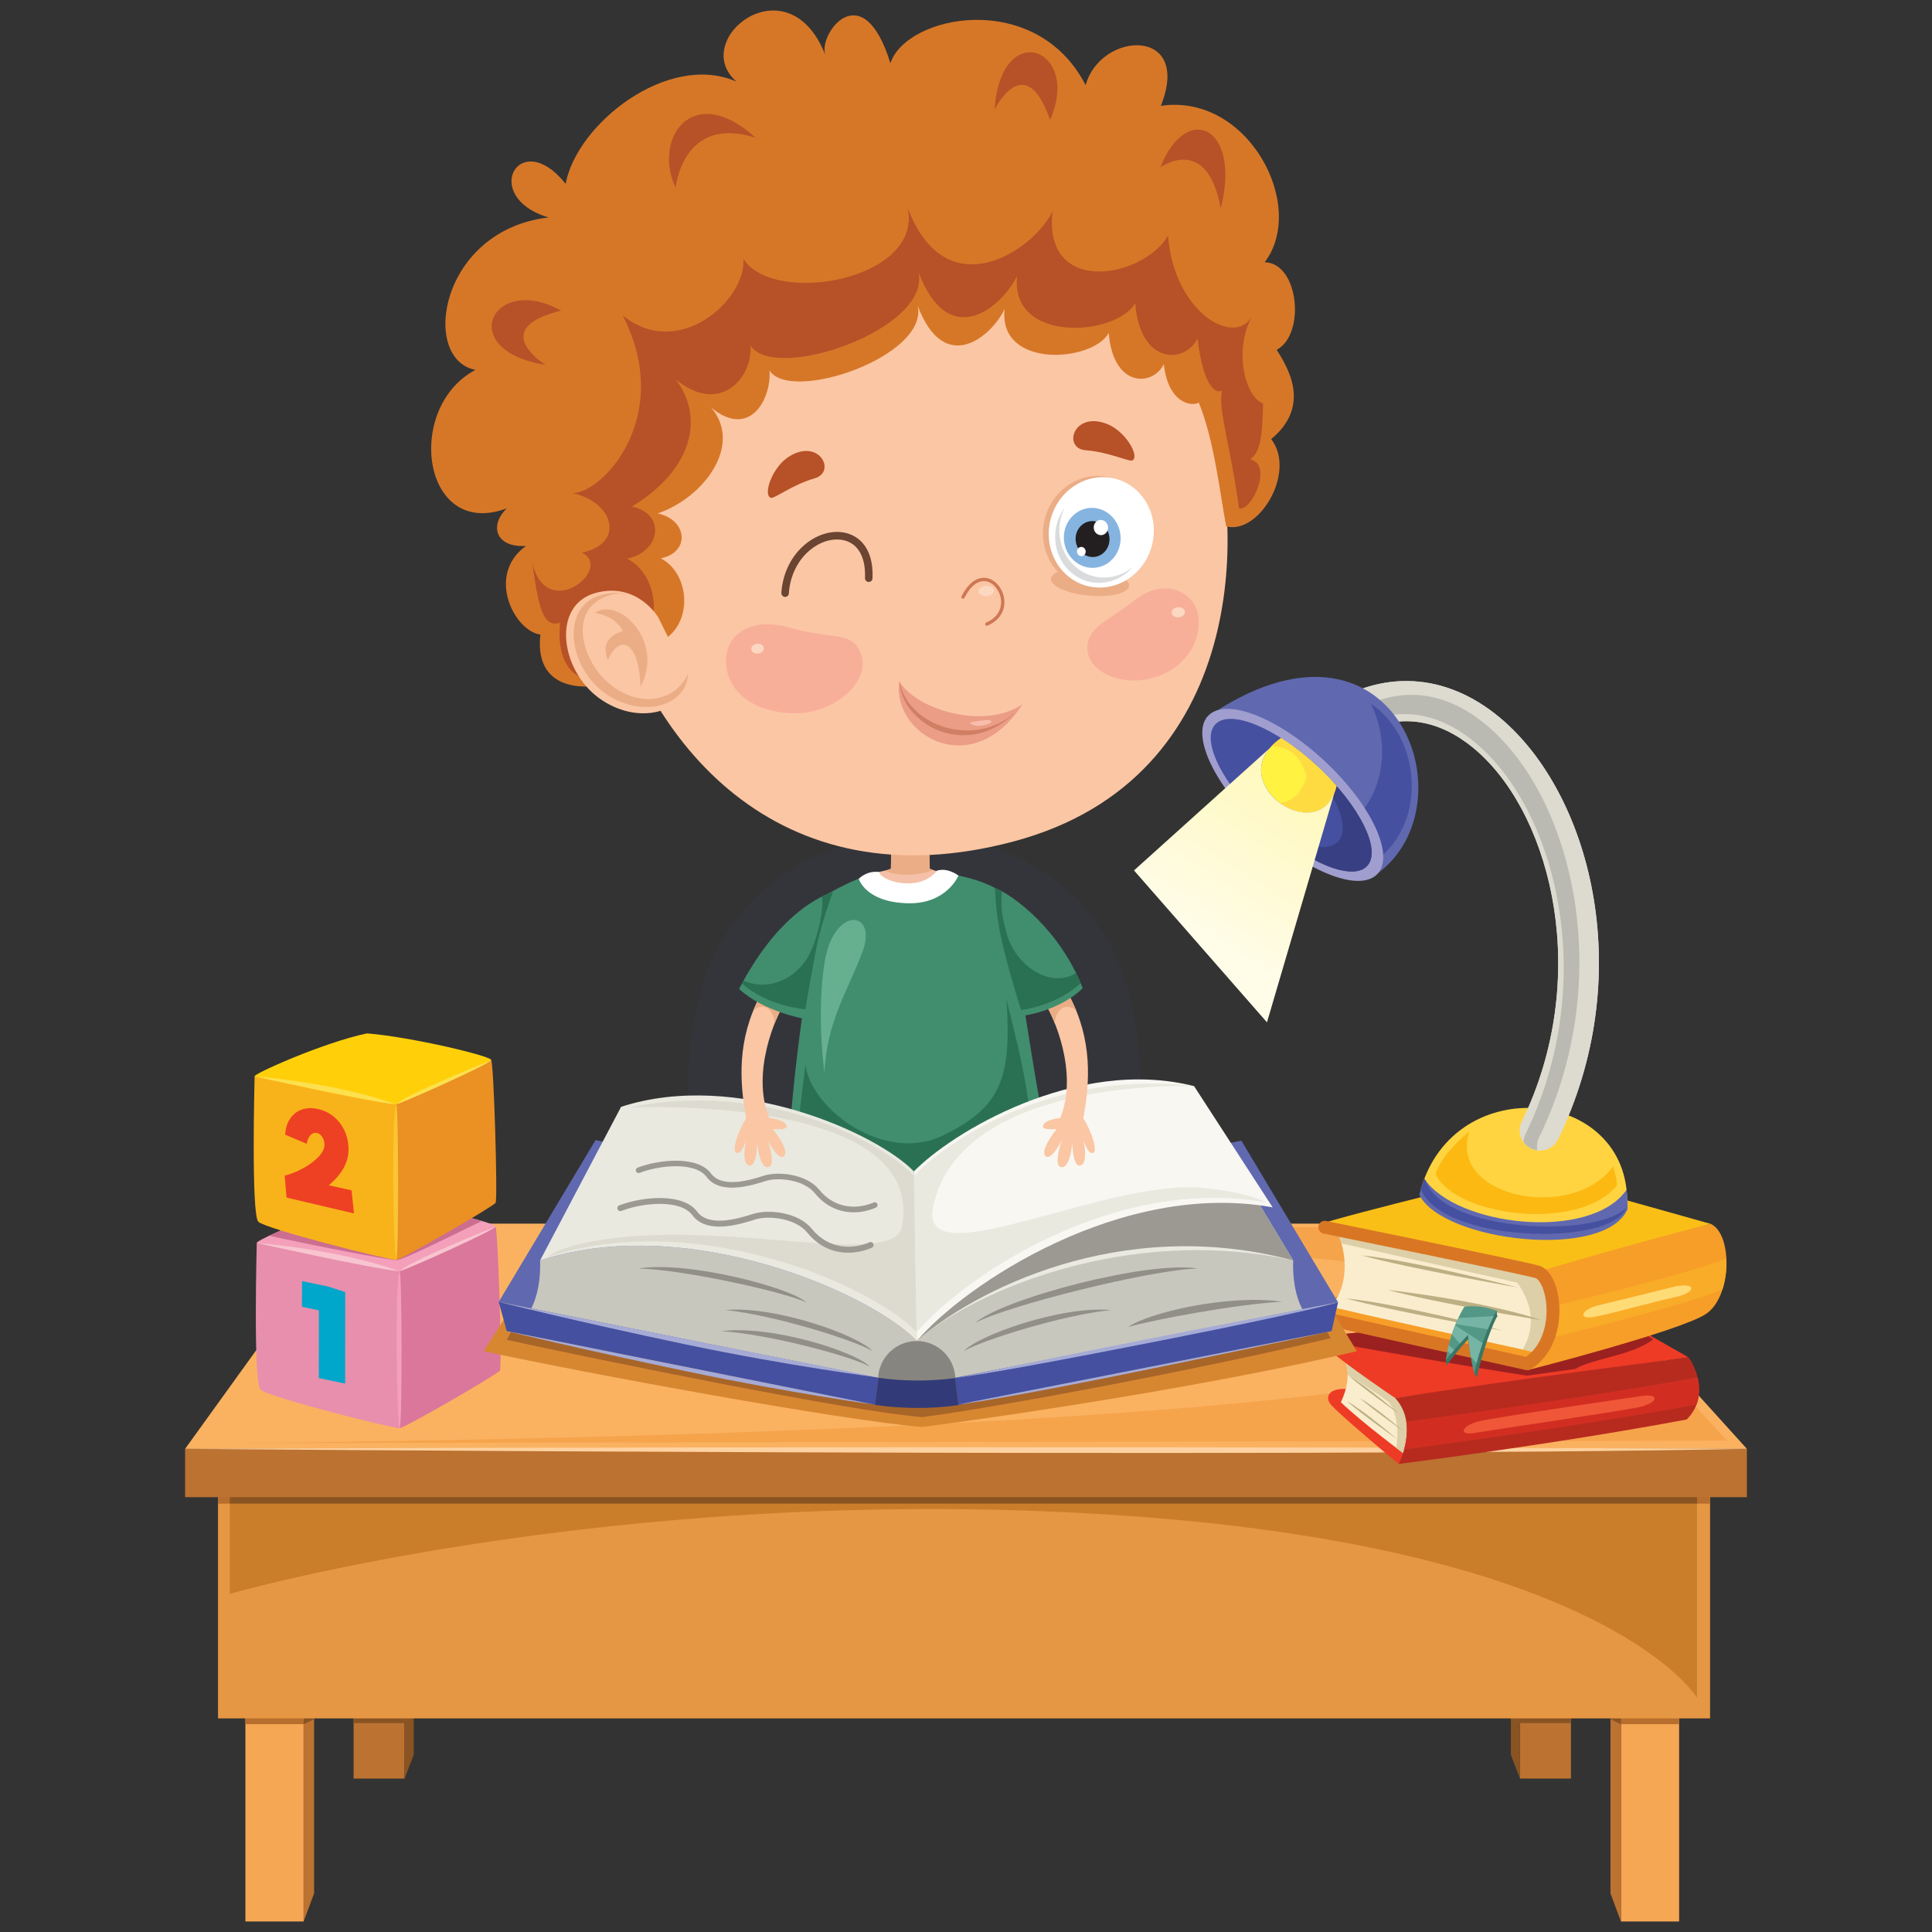 <svg enable-background="new 0 0 400 400" height="400" viewBox="0 0 400 400" width="400" xmlns="http://www.w3.org/2000/svg" xmlns:xlink="http://www.w3.org/1999/xlink"><rect x="0" y="0" width="400" height="400" fill="#333333" stroke="none"/><linearGradient id="a" gradientTransform="matrix(-1 0 0 1 400.066 0)" gradientUnits="userSpaceOnUse" x1="128.084" x2="150.416" y1="159.552" y2="194.228"><stop offset="0" stop-color="#fff8b9"/><stop offset="1" stop-color="#fffce8"/></linearGradient><path d="m147.419 269.232s-10.402-43.111-1.197-67.658c14.37-38.323 72.65-38.323 86.22 0 8.624 24.344.401 67.658.401 67.658z" fill="#34353b"/><path d="m50.813 345.418h12.049v52.404h-12.049z" fill="#f6a753"/><path d="m50.813 353.295h12.049v3.674h-12.049z" fill="#b86e2c"/><path d="m62.863 397.822 2.168-5.818v-46.586h-2.168z" fill="#bc7231"/><path d="m62.863 356.992 2.168-1.056v-9.59l-2.168 7.168z" fill="#895322"/><path d="m73.208 323.799h10.556v44.434h-10.556z" fill="#bc7231"/><path d="m73.208 354.949h10.556v1.799h-10.556z" fill="#895322"/><path d="m83.765 368.232 1.897-4.927v-39.506h-1.897z" fill="#895322"/><path d="m83.765 356.748 1.897-1.506v-31.443h-1.897z" fill="#8c5523"/><path d="m335.594 345.418h12.051v52.404h-12.051z" fill="#f6a753"/><path d="m335.594 353.295h12.051v3.674h-12.051z" fill="#b86e2c"/><path d="m335.594 397.822-2.163-5.818v-46.586h2.163z" fill="#bc7231"/><path d="m335.594 356.992-2.163-1.056v-9.59l2.163 7.168z" fill="#895322"/><path d="m314.693 323.799h10.56v44.434h-10.56z" fill="#bc7231"/><path d="m314.693 354.949h10.56v1.799h-10.56z" fill="#895322"/><path d="m314.693 368.232-1.895-4.927v-39.506h1.895z" fill="#895322"/><path d="m314.693 356.748-1.895-1.506v-31.443h1.895z" fill="#8c5523"/><path d="m45.138 303.328h308.914v52.449h-308.914z" fill="#e69743"/><path d="m45.138 303.328h308.914v7.979h-308.914z" fill="#b86e2c"/><path d="m351.353 351.494s-19.412-32.373-126.549-38.191c-100.363-5.457-177.234 16.693-177.234 16.693v-26.668h303.782v48.166z" fill="#cb7e2a"/><path d="m47.57 303.328h303.782v7.979h-303.782z" fill="#895322"/><path d="m38.325 299.969h323.35v10.006h-323.35z" fill="#bc7231"/><path d="m361.675 299.969h-323.35l33.619-46.63h247.553z" fill="#fab261"/><path d="m357.578 298.291-315.34.506s286.198-.992 281.068-25.359c-4.194-19.95-234.92-19.648-234.92-19.648l228.712.339z" fill="#f6a44c"/><path d="m38.325 299.969s160.703-.75 323.35 0c-96.618 1.922-323.35 0-323.35 0z" fill="#fdd2a0"/><path d="m53.159 257.35c-.576-.385 14.409-7.108 23.489-8.986 9.177.722 26.561 4.854 25.937 5.62-6.335 3.026-18.302 9.079-19.885 9.228-1.584.142-28.721-5.314-29.541-5.862z" fill="#f4a0ba"/><path d="m76.648 248.363c-6.596 1.363-16.3 5.278-20.901 7.475 7.325 1.654 25.181 5.176 26.459 5.059 1.405-.127 10.995-4.916 17.563-8.104-5.201-1.526-16.376-3.899-23.121-4.43z" fill="#cc6e90"/><path d="m53.159 257.35s-.769 28.82.767 30.355c1.54 1.539 27.479 8.07 28.823 7.977.189-11.723.094-31.129-.049-32.471-5.812-2.115-29.541-5.861-29.541-5.861z" fill="#e78fad"/><path d="m102.585 253.983c.527.385 1.392 29.015.915 29.786-.478.764-19.944 12.014-20.751 11.912-.811-.107-.29-31.801-.049-32.471.238-.677 19.885-9.227 19.885-9.227z" fill="#db779b"/><path d="m82.7 263.211c.534-1.682.624 31.887.049 32.471-.576.576-1.058-29.303-.049-32.471z" fill="#f4a0ba"/><path d="m53.159 257.35s16.905 1.248 29.541 5.861c-6.39-.678-29.541-5.861-29.541-5.861z" fill="#f8c4cf"/><path d="m102.585 253.983c-.717.966-18.302 8.839-19.885 9.228 2.449-2.311 19.885-9.228 19.885-9.228z" fill="#f8c4cf"/><path d="m67.942 266.371 3.531 1.129-.013 18.965-5.45-1.152.011-14.016-3.506-.742.008-5.326z" fill="#00a7ca"/><path d="m52.717 222.856c-.571-.381 14.284-7.047 23.279-8.902 9.092.717 26.325 4.808 25.704 5.566-6.283 3.006-18.135 8.998-19.707 9.141-1.571.148-28.458-5.262-29.276-5.805z" fill="#ffd00a"/><path d="m52.717 222.856s-.755 28.557.765 30.088c1.522 1.518 27.229 7.987 28.561 7.894.188-11.613.094-30.846-.05-32.177-5.76-2.094-29.276-5.805-29.276-5.805z" fill="#f9b31a"/><path d="m101.699 219.521c.527.384 1.383 28.758.907 29.512-.478.766-19.759 11.917-20.564 11.806-.8-.102-.285-31.507-.05-32.177.238-.667 19.707-9.141 19.707-9.141z" fill="#eb9022"/><path d="m81.992 228.661c.532-1.658.62 31.61.05 32.177-.575.572-1.049-29.034-.05-32.177z" fill="#fbc533"/><path d="m52.717 222.856s16.756 1.237 29.275 5.805c-6.331-.666-29.275-5.805-29.275-5.805z" fill="#fde04e"/><path d="m101.699 219.521c-.71.955-18.138 8.76-19.707 9.141 2.43-2.283 19.707-9.141 19.707-9.141z" fill="#fde04e"/><path d="m73.286 251.229-13.955-3.278-.397-4.555c1.144-.264 2.364-.736 3.658-1.425 1.292-.687 2.381-1.478 3.263-2.372.886-.895 1.332-1.776 1.335-2.638.004-.52-.143-1.025-.438-1.507-.29-.482-.65-.774-1.095-.882-.541-.127-1.014.041-1.421.505-.409.468-.652 1.043-.722 1.735l-4.47-1.885c.072-1.299.406-2.396 1.001-3.298.601-.907 1.415-1.536 2.434-1.899 1.025-.366 2.172-.396 3.446-.095 1.253.3 2.354.854 3.297 1.662.944.813 1.674 1.806 2.182 2.98.509 1.172.758 2.422.752 3.757-.007 2.637-1.374 5.091-4.092 7.368l4.723 1.04z" fill="#ee4023"/><path d="m289.583 303.096c-5.181-4.266-12.414-10.498-13.917-12.143-1.503-1.639-.657-3.66 3.323-3.375 3.431.244 16.158 12.889 16.158 12.889z" fill="#ee3b26"/><path d="m277.479 279.676c.968 1.547 2.85 4.793.14 10.646 4.514 4.328 13.748 11.186 13.748 11.186s2.758-8.467-.624-13.361c-4.989-3.834-13.264-8.471-13.264-8.471z" fill="#f9edcd"/><path d="m287.627 290.373c-2.531-1.936-5.896-4.088-8.609-5.736-.013-2.428-.951-4.016-1.539-4.961 0 0 8.275 4.637 13.264 8.471 3.382 4.895.624 13.361.624 13.361s-.893-.664-2.263-1.709c.388-2.867.41-6.697-1.477-9.426z" fill="#ddcfa7"/><path d="m274.903 279.25c3.947 3.459 13.953 10.201 13.953 10.201l60.747-8.426-18.139-10.311s-41.384 4.158-55.162 5.682c-2.692.303-1.96 2.364-1.399 2.854z" fill="#ee3b26"/><path d="m274.398 277.676c10.549 1.945 31.146 5.547 41.745 7.143l10.015-1.391c3.365-2.119 11.863-2.797 16.12-6.137l-5.796-3.725-4.844-2.754c-1.961.195-4.439.449-7.261.73.14.561.246 1.172.318 1.857.206 2.037.028 4.416-.657 6.516l-27.087-5.564c-.833.086-1.809.139-2.879.172-7.153.734-13.68 1.426-17.771 1.873-1.289.145-1.786.69-1.903 1.28z" fill="#9b2120"/><path d="m349.604 281.025c1.548 2.088 4.229 8.236-.388 12.865-27.96 5.238-59.633 9.205-59.633 9.205s4.28-8.164-.727-13.645c20.844-3.354 60.748-8.425 60.748-8.425z" fill="#b72b1f"/><path d="m291.159 294.34c12.733-1.699 39.722-5.434 60.318-9.152.416 1.713.499 3.693-.237 5.621-19.699 3.645-46.429 7.402-60.537 9.307.443-1.6.774-3.665.456-5.776z" fill="#d12e21"/><path d="m339.222 289.131c4.671-.895 4.23 1.334 0 2.229-4.229.887-30.821 4.777-34.052 5.336-3.225.555-2.668-1.557 1.115-2.445 3.782-.896 32.937-5.12 32.937-5.12z" fill="#f05739"/><path d="m289.395 298.063s-6.85-5.908-10.544-7.984c2.995 2.692 10.544 7.984 10.544 7.984z" fill="#bdaf84"/><path d="m289.782 292.805s-6.86-5.904-10.545-7.98c2.995 2.693 10.545 7.98 10.545 7.98z" fill="#bdaf84"/><path d="m290.571 296.303s-5.846-5.033-8.993-6.801c2.555 2.297 8.993 6.801 8.993 6.801z" fill="#bdaf84"/><path d="m354.177 253.388-38.578-10.825s-36.642 8.898-42.578 10.977c10.089 1.929 45.881 10.129 45.881 10.129z" fill="#f9bf17"/><path d="m354.177 253.388c4.597 2.08 4.449 15.142-1.041 18.698-5.489 3.561-36.906 11.607-36.906 11.607s8.718-8.639 2.038-20.359c15.878-4.678 27.008-7.716 35.909-9.946z" fill="#f79e28"/><path d="m320.708 270.633c9.582-2.283 28.972-7.049 36.718-10.057.105 2.084-.151 4.313-.784 6.309-5.96 2.775-25.93 7.758-36.751 10.352.658-1.852 1.062-4.077.817-6.604z" fill="#f9ac27"/><path d="m346.83 266.338c4.672-.891 4.229 1.332 0 2.221-4.229.896-13.687 3.564-16.913 4.123-3.228.553-2.674-1.559 1.113-2.453 3.781-.891 15.8-3.891 15.8-3.891z" fill="#ffdb76"/><path d="m279.843 266.893s-3.896 2.004-5.674 2.67c-1.781.666-4.896 2.67-2.115 3.672 3.636 1.305 44.176 9.123 44.176 9.123l3.449-3.336z" fill="#f79e28"/><path d="m276.507 254.209c1.22 2.225 4.004 10.125-.895 16.355 15.579 3.668 42.509 9.457 42.509 9.457s7.566-7.014.78-16.354c-9.905-2.226-42.394-9.458-42.394-9.458z" fill="#f9edcd"/><path d="m314.115 265.555c-7.226-1.621-26.492-5.912-36.365-8.111-.393-1.446-.888-2.586-1.243-3.234 0 0 32.489 7.232 42.395 9.459 6.786 9.34-.78 16.354-.78 16.354s-1.056-.225-2.865-.621c1.668-2.843 3.201-7.859-1.142-13.847z" fill="#ddcfa7"/><path d="m316.229 283.693c.248 0 .502-.07.717-.209 5.337-3.385 6.423-10.039 5.735-14.717-.537-3.65-2.051-6.164-4.052-6.725-3.715-1.037-42.437-8.919-44.085-9.258-.723-.147-1.427.326-1.573 1.044-.146.724.323 1.43 1.041 1.576.404.082 40.274 8.198 43.897 9.21.632.176 1.712 1.705 2.13 4.539.554 3.75-.206 8.986-4.081 11.773-15.371-3.4-43.003-9.602-43.28-9.662-.721-.162-1.435.285-1.594 1.012-.162.715.286 1.434 1.013 1.592.282.066 28.587 6.418 43.845 9.795.095.021.189.03.287.03z" fill="#d97624"/><path d="m314.416 266.596s-21.812-5.639-32.495-6.68c9.642 2.674 32.495 6.68 32.495 6.68z" fill="#bdaf84"/><path d="m319.165 273.348s-9.349-3.559-31.905-6.309c9.645 2.676 31.905 6.309 31.905 6.309z" fill="#bdaf84"/><path d="m311.15 275.498s-21.812-5.641-32.497-6.678c9.649 2.67 32.497 6.678 32.497 6.678z" fill="#bdaf84"/><path d="m299.332 281.65s.053.58.184 1.014c1.393-1.781 2.242-3.043 4.431-5.348 0 0 .64 4.217 1.31 6.963.112.467.287.598.481.941 1.241-5.668 3.478-11.637 4.303-12.723-.102-.191-.16-.67-.148-1.107-3.788-.005-10.561 10.26-10.561 10.26z" fill="#3a7666"/><path d="m303.186 270.547s-3 4.557-3.854 11.104c1.39-1.779 2.422-3.008 4.604-5.318 0 0 .491 5.514 1.319 7.947 1.15-5.883 3.813-11.797 4.636-12.889-3.679-1.42-6.705-.844-6.705-.844z" fill="#539886"/><path d="m306.95 278.078-5.683-3.701c-.229.57-.462 1.191-.686 1.859l1.646 1.941c.493-.543 1.048-1.145 1.708-1.846 0 0 .2 2.262.563 4.523l1.2 1.42c.365-1.456.798-2.879 1.252-4.196z" fill="#76b5a5"/><path d="m301.919 272.889c-.174.373-.36.785-.546 1.238l6.654 1.082c.451-1.102.879-2.033 1.229-2.723z" fill="#76b5a5"/><path d="m301.103 279.469c-.325-.266-.816-.668-1.183-.953-.094.381-.18.777-.264 1.18l.726.637c.236-.294.472-.575.721-.864z" fill="#76b5a5"/><path clip-rule="evenodd" d="m262.195 248.961c-24.439-6.179-64.548 5.348-72.072 13.201-7.524-7.854-46.775-20.389-70.68-12.596l-19.316 30.178c21.201 4.602 74.803 14.473 90.841 15.695 16.555-2.127 59.456-8.453 89.941-15.695z" fill="#d88731" fill-rule="evenodd"/><path clip-rule="evenodd" d="m262.792 250.691c-22.385-5.658-65.747 5.051-72.633 12.234-6.89-7.184-49.44-18.801-71.329-11.669l-13.921 26.144c19.418 4.213 71.334 14.877 86.024 15.994 15.157-1.943 56.62-9.701 84.53-16.334z" fill="#a86528" fill-rule="evenodd"/><path d="m205.984 183.843c-3.02-1.658-6.94-2.563-12.225-3.506-8.242-.526-12.387.249-12.387.249-3.926 1.3-6.546 2.578-9.869 4.39-2.062 4.574-3.252 11.28-4.301 17.959-1.118 7.097-2.378 16.003-3.424 27.771 15.41 19.472 44.848 10.735 51.982 0-3.501-18.039-5.314-38.046-9.776-46.863z" fill="#418e6e"/><path d="m195.19 235.102c-12.15 5.918-27.457-5.643-28.419-14.726-.799 6.467-2.428 18.288-1.455 19.23 2.771 3.118 24.608 8.212 48.592 1.051 0-14.331-4.436-28.652-5.542-33.973 1.113 16.602-1.034 22.503-13.176 28.418z" fill="#2a7153"/><path d="m171.471 196.082c2.852-8.341 10.023-6.881 7.087 1.011-2.933 7.896-7.487 14.48-7.851 25.126-1.46-11.391-.603-22.13.764-26.137z" fill="#66af8f"/><path d="m211.449 219.363c-.231-1.206-.496-2.443-.796-3.691-20.468 2.228-35.32 1.121-42.417.254-.153 1.129-.288 2.27-.414 3.423 19.161 2.516 36.447.925 43.627.014z" fill="none"/><g clip-rule="evenodd" fill-rule="evenodd"><path d="m257.013 236.166 20.022 33.457-79.671 15.777-1.769-37.074z" fill="#6069af"/><path d="m123.277 236.083 60.315 12.157-.579 2.981-60.314-12.161z" fill="#379e8f"/><path d="m269.736 271.258-72.01 14.059-7.92-7.674c9.578-9.998 47.476-26.609 77.927-16.688-.121 3.908.464 7.395 2.003 10.303z" fill="#c8c7be"/><path d="m267.733 260.955-12.511-20.808c-23.902-7.787-58.485-5.454-66.001 2.396l.585 35.1c11.495-10.2 43.719-24.195 77.927-16.688z" fill="#e9e9e0"/><path d="m267.733 260.955-12.511-20.808c-23.902-7.787-58.485-5.454-66.001 2.396l.585 35.1c11.495-10.2 42.057-26.268 77.927-16.688z" fill="#9b9991"/><path d="m123.277 236.083-20.026 33.462 78.572 15.771 1.769-37.076z" fill="#6069af"/><path d="m109.815 271.258 72.008 14.059 7.983-7.674c-9.583-9.998-47.531-26.609-77.983-16.688.116 3.908-.467 7.395-2.008 10.303z" fill="#c8c7be"/><path d="m189.807 277.643c4.42 0 7.999 3.584 7.999 8.006v.309c-2.554.348-5.143.52-7.734.52-2.771 0-5.541-.197-8.268-.596-.008-.078-.008-.156-.008-.232-.001-4.423 3.589-8.007 8.011-8.007z" fill="#87857f"/><path d="m103.251 269.545 78.641 15.715-.738 5.609-76.236-15.277z" fill="#4550a0"/><path d="m277.035 269.623-79.318 15.637.735 5.609 77.25-15.277z" fill="#4550a0"/></g><path d="m198.407 290.934c-2.764.377-5.585.568-8.402.568-2.972 0-5.948-.213-8.851-.633l.737-5.609c2.654.381 5.382.563 8.113.563 2.597 0 5.19-.17 7.722-.506l.725 5.553z" fill="#323b78"/><path clip-rule="evenodd" d="m111.824 260.955 16.764-31.796c23.907-7.785 53.107 5.534 60.634 13.384l.585 35.1c-9.584-9.998-47.532-26.61-77.983-16.688z" fill="#e9e9e0" fill-rule="evenodd"/><path clip-rule="evenodd" d="m113.512 260.197s1.621-1.996 11.091-3.508c26.029-4.154 60.484 6.02 62.133-2.714 5.204-27.617-56.361-24.676-56.361-24.676 26.936-5.655 51.32 6.3 58.847 14.148l.585 32.366c-9.584-9.997-45.845-25.536-76.295-15.616z" fill="#dddbd0" fill-rule="evenodd"/><path clip-rule="evenodd" d="m263.487 249.967-16.267-25.097c-24.439-6.182-50.482 9.823-57.999 17.673l.585 35.1c9.921-11.702 42.395-33.351 73.681-27.676z" fill="#f8f7f2" fill-rule="evenodd"/><path clip-rule="evenodd" d="m262.195 248.961s-3.707-2.133-13.215-3.022c-20.322-1.9-58.841 18.786-55.794 3.963 5.549-27.016 54.034-25.031 54.034-25.031-28.569-3.492-50.482 10.729-57.999 18.578l.585 32.366c9.921-11.698 41.108-32.53 72.389-26.854z" fill="#e9e9e0" fill-rule="evenodd"/><path clip-rule="evenodd" d="m166.998 269.688c-3.683-1.943-24.884-6.791-34.786-7.061 10.438-1.666 31.884 4.121 34.786 7.061z" fill="#918f87" fill-rule="evenodd"/><path clip-rule="evenodd" d="m180.061 282.932c-3.626-2.064-20.884-6.736-30.768-7.326 10.481-1.338 27.957 4.292 30.768 7.326z" fill="#918f87" fill-rule="evenodd"/><path clip-rule="evenodd" d="m180.634 279.729c-3.536-2.203-20.604-7.529-30.464-8.498 10.534-.934 27.778 5.359 30.464 8.498z" fill="#918f87" fill-rule="evenodd"/><path clip-rule="evenodd" d="m201.887 273.896c6.604-3.566 36.223-11 46.128-11.27-10.443-1.665-40.304 6.228-46.128 11.27z" fill="#918f87" fill-rule="evenodd"/><path clip-rule="evenodd" d="m233.563 274.734c5.786-1.592 21.976-4.645 31.868-5.238-11.217-1.582-27.628 2.281-31.868 5.238z" fill="#918f87" fill-rule="evenodd"/><path clip-rule="evenodd" d="m199.588 279.729c3.539-2.203 20.605-7.529 30.462-8.498-10.529-.934-27.773 5.359-30.462 8.498z" fill="#918f87" fill-rule="evenodd"/><path d="m175.637 259.359c-2.929 0-6.043-1.129-8.538-4.198-2.406-2.96-8.002-3.559-10.792-2.669-2.978.949-9.942 3.166-12.959-.9-2.446-3.31-10.107-2.641-14.696-.887-.314.122-.669-.031-.792-.354-.123-.315.036-.669.354-.79 4.767-1.82 13.18-2.667 16.125 1.297 2.488 3.372 8.869 1.333 11.592.464 3.198-1.016 9.352-.343 12.115 3.063 3.551 4.365 8.508 4.32 11.965 2.822.313-.133.679.01.809.32.136.313-.011.674-.315.805-1.448.627-3.127 1.027-4.868 1.027z" fill="#9b9991"/><path d="m176.749 250.994c-2.759 0-5.698-1.063-8.054-3.963-2.272-2.791-7.547-3.357-10.184-2.515-2.805.894-9.38 2.985-12.22-.85-2.311-3.124-9.538-2.495-13.867-.834-.3.111-.632-.035-.75-.339-.11-.293.036-.634.337-.746 4.499-1.715 12.436-2.518 15.207 1.224 2.355 3.183 8.378 1.257 10.942.442 3.017-.962 8.824-.325 11.433 2.89 3.349 4.117 8.023 4.076 11.285 2.664.292-.126.638.006.758.296.133.297-.004.639-.3.764-1.357.589-2.942.967-4.587.967z" fill="#9b9991"/><path clip-rule="evenodd" d="m277.035 269.623s-42.599 8.002-79.292 15.719c4.099-.699 9.043-1.152 44.127-8.092 29.577-5.85 35.165-7.627 35.165-7.627z" fill="#a6abd5" fill-rule="evenodd"/><path clip-rule="evenodd" d="m275.702 275.592-77.384 15.205s8.357-.871 41.853-7.775c29.533-6.086 35.531-7.43 35.531-7.43z" fill="#a6abd5" fill-rule="evenodd"/><path clip-rule="evenodd" d="m103.251 269.545 78.441 15.625s-18.171-2.301-39.57-6.789c-23.197-4.867-38.871-8.836-38.871-8.836z" fill="#a6abd5" fill-rule="evenodd"/><path clip-rule="evenodd" d="m104.918 275.592 76.242 15.236s-17.412-2.375-38.81-6.867c-23.202-4.859-37.432-8.369-37.432-8.369z" fill="#a6abd5" fill-rule="evenodd"/><path d="m216.322 207.701c1.809 2.637 7.005 14.369 3.209 23.752-1.925.229-3.741.872-3.587 1.853.115.716 2.828.448 2.828.448s-3.811 4.719-2.186 5.703c1.191.718 3.245-3.362 3.245-3.362s-1.837 5.21-.153 5.548c1.888.376 2.339-4.981 2.339-4.981s.057 5.021 1.66 4.64c1.739-.414.641-5.285.641-5.285s.883 3.072 2.001 2.684c.979-.34-.188-4.266-2.037-7.17 1.407-7.573 1.92-16.311-2.921-25.414-3.375-2.146-5.039 1.584-5.039 1.584z" fill="#fbc6a4"/><path d="m221.361 206.115c-3.375-2.145-5.039 1.586-5.039 1.586.511.742 1.292 2.235 2.068 4.178.164-2.979 2.489-4.509 4.445-2.593-.425-1.052-.912-2.104-1.474-3.171z" fill="#eaad85"/><path d="m162.455 207.701c-1.806 2.637-7.005 14.369-3.202 23.752 1.925.229 3.735.872 3.581 1.853-.112.716-2.83.448-2.83.448s3.817 4.719 2.194 5.703c-1.197.718-3.25-3.362-3.25-3.362s1.837 5.21.151 5.548c-1.881.376-2.336-4.981-2.336-4.981s-.055 5.021-1.664 4.64c-1.73-.414-.642-5.285-.642-5.285s-.876 3.072-1.996 2.684c-.979-.34.186-4.266 2.038-7.17-1.411-7.573-1.925-16.311 2.92-25.414 3.374-2.146 5.036 1.584 5.036 1.584z" fill="#fbc6a4"/><path d="m157.418 206.115c3.375-2.145 5.036 1.586 5.036 1.586-.511.742-1.294 2.235-2.066 4.178-.163-2.979-2.494-4.509-4.445-2.593.425-1.052.91-2.104 1.475-3.171z" fill="#eaad85"/><path d="m205.984 183.843c4.15 1.66 13.58 8.906 18.183 20.752-4.963 4.839-12.523 5.735-12.523 5.735s-1.824-5.495-3.62-12.678c-1.964-7.843-2.04-13.809-2.04-13.809z" fill="#418e6e"/><path d="m223.734 203.572c-.307-.725-.631-1.436-.968-2.121-4.684 3.162-12.26-.902-14.293-8.02-1.052-3.699-1.356-5.888-.998-8.859-.546-.303-1.051-.549-1.491-.729 0 0 .047 3.627.996 8.928.229 1.167.496 2.393.815 3.674 1.797 7.185 3.621 12.678 3.621 12.678s7.354-.887 12.318-5.551z" fill="#2a7153"/><path d="m184.752 170.359s-.266 5.298-.303 9.518c-1.591.636-3.67.767-4.509 1.123.953 5.56 13.542 4.966 16.759.163-1.512-.519-3.26-.876-4.2-1.286-.052-3.431-.17-6.288-.287-9.836-3.972.318-7.46.318-7.46.318z" fill="#f4c1a8"/><path d="m193.206 180.128c-.256-.084-.508-.166-.707-.252-.052-3.431-.17-6.288-.287-9.836-3.325.265-6.289.306-7.175.314-.061 1.735-.124 3.815-.139 5.675-.121.049-.247.091-.375.131-.037 1.232-.063 2.519-.074 3.716-.409.164-.84.293-1.283.401 2.709 1.193 6.834 1.078 10.04-.149z" fill="#eaad85"/><path d="m182.028 180.564c.268 1.811 8.334 4.341 11.96-.303 2.264-.715 4.449 1.019 4.449 1.019s-2.413 5.927-10.485 5.733c-8.79-.21-10.149-5.053-10.149-5.053s1.618-1.809 4.225-1.396z" fill="#fff"/><path d="m172.484 184.603c-3.997 1.507-11.994 5.807-19.467 20.145 5.075 4.719 13.506 6.186 13.506 6.186s1.082-7.367 2.489-14.638c1.057-5.433 3.472-11.693 3.472-11.693z" fill="#418e6e"/><path d="m170.16 185.633c.438 1.837-.469 7.042-2.049 10.813-2.584 6.141-8.934 8.962-14.188 6.568-.103.194-.209.37-.315.566 5.074 4.727 13.14 5.395 13.14 5.395s.857-5.408 2.265-12.679c1.057-5.433 3.472-11.692 3.472-11.692-.667.247-1.455.589-2.325 1.029z" fill="#2a7153"/><path d="m250.968 89.774c6.187 17.698 8.252 71.28-41.107 84.438-49.087 13.077-76.579-20.643-84.545-54.782-9.613-41.195 22.432-67.392 51.349-71.874 45.135-7.011 66.041 18.502 74.303 42.218z" fill="#fbc6a4"/><path d="m225.149 134.506c.198 4.446 6.767 7.696 13.443 5.869 6.669-1.821 10.096-7.305 9.549-12.605-.5-4.833-6.701-8.616-13.2-3.531-6.078 4.749-9.998 5.646-9.792 10.267z" fill="#f8af9a"/><path d="m242.592 126.876c.04.584.685.999 1.439.942.749-.057 1.327-.573 1.277-1.154-.04-.584-.688-1.001-1.442-.947-.754.055-1.327.582-1.274 1.159z" fill="#fcd8c1"/><path d="m202.584 122.465c.048.586.803.998 1.698.931.882-.067 1.574-.597 1.519-1.174-.041-.582-.801-.99-1.686-.924-.895.066-1.577.597-1.531 1.167z" fill="#fcd8c1"/><path d="m150.375 137.936c.681 6.057 6.773 9.886 14.715 9.746 7.651-.149 15.015-6.412 13.267-11.962-1.671-5.281-5.709-3.127-14.758-5.749-8.75-2.544-13.93 1.92-13.224 7.965z" fill="#f8af9a"/><path d="m155.544 134.446c.065.557.689.933 1.42.854.709-.087 1.233-.595 1.169-1.146-.061-.55-.682-.933-1.403-.851-.722.077-1.252.587-1.186 1.143z" fill="#fcd8c1"/><path d="m229.029 87.707c-6.919-2.52-8.969 5.145-4.289 5.506 5.031.379 9.11 2.523 9.767 2.085 1.463-.965-1.586-6.18-5.478-7.591z" fill="#b75127"/><path d="m163.381 94.514c6.257-3.879 9.822 3.193 5.314 4.508-4.838 1.4-8.386 4.333-9.137 4.037-1.622-.642.313-6.374 3.823-8.545z" fill="#b75127"/><path d="m204.324 129.549c-.131.003-.262-.077-.319-.207-.07-.178 0-.376.179-.456 3.079-1.296 3.169-3.725 3.059-4.712-.218-1.899-1.527-3.536-3.066-3.818-1.638-.292-3.229.921-4.5 3.414-.077.169-.286.229-.452.153-.169-.084-.246-.296-.147-.461 1.898-3.765 4.095-3.995 5.222-3.778 1.823.329 3.38 2.233 3.62 4.422.259 2.365-1.041 4.389-3.466 5.418-.046.013-.091.02-.13.025z" fill="#ce7754"/><path d="m216.411 107.079c-1.771 6.156 1.522 12.509 7.34 14.18 5.806 1.663 11.956-1.985 13.722-8.136 1.771-6.168-1.518-12.513-7.327-14.186-5.823-1.659-11.972 1.983-13.735 8.142z" fill="#eaad85"/><path d="m220.802 117.916c-3.563.637-4.269 2.337-1.573 3.79 2.701 1.443 7.769 2.102 11.321 1.462 3.562-.646 4.264-2.344 1.576-3.795-2.702-1.451-7.767-2.101-11.324-1.457z" fill="#eaad85"/><path d="m217.597 107.239c-1.737 6.092 1.5 12.362 7.247 14.012 5.753 1.647 11.841-1.949 13.571-8.046 1.756-6.094-1.498-12.365-7.241-14.018-5.754-1.639-11.835 1.961-13.577 8.052z" fill="#fff"/><path d="m218.86 108.276c.355-1.206.918-2.284 1.616-3.235-.301.578-.545 1.202-.74 1.845-1.533 5.361 1.32 10.876 6.379 12.338 3.008.855 6.09.055 8.445-1.829-2.359 2.661-5.968 3.933-9.457 2.943-4.941-1.422-7.733-6.822-6.243-12.062z" fill="#d9dbdc"/><path d="m220.295 111.974c.369 3.411 3.268 5.906 6.484 5.564 3.238-.339 5.551-3.379 5.201-6.784-.362-3.424-3.271-5.909-6.487-5.578-3.225.34-5.556 3.382-5.198 6.798z" fill="#86b4e0"/><path d="m222.714 111.965c.213 2.044 1.951 3.536 3.883 3.345 1.919-.218 3.308-2.024 3.095-4.08-.212-2.035-1.947-3.527-3.873-3.33-1.927.207-3.325 2.026-3.105 4.065z" fill="#231f20"/><path d="m226.453 109.381c.088.858.823 1.491 1.642 1.409.805-.095 1.4-.86 1.308-1.722-.091-.863-.822-1.489-1.639-1.419-.812.091-1.403.862-1.311 1.732z" fill="#fff"/><path d="m222.984 114.287c.06.528.499.901 1.004.858.485-.054.844-.527.791-1.045-.061-.528-.501-.913-.995-.861-.501.061-.851.526-.8 1.048z" fill="#fff"/><path d="m162.281 123.532c-.324-.116-.524-.431-.512-.785.528-7.899 6.629-12.893 11.979-12.606 3.538.191 7.194 2.814 6.9 9.595-.021.438-.38.773-.813.754-.441-.016-.764-.387-.747-.818.199-4.787-1.827-7.77-5.424-7.967-4.603-.245-9.865 4.17-10.343 11.15-.015.427-.398.757-.823.736-.08-.005-.166-.033-.217-.059z" fill="#6b4432"/><path d="m186.205 141.059c3.419 5.857 17.638 10.176 25.486 4.742-10.418 16.246-27.157 6.24-25.486-4.742z" fill="#eb9d85"/><path d="m203.517 149.157c1.349-.198 2.14.042 1.558.493-.588.454-2.593.918-3.818.36-1.225-.559.689-.627 2.26-.853z" fill="#f9bdab"/><path d="m211.596 145.909c-7.468 9.453-23.444 5.395-25.391-4.851-.003.011-.001.022-.003.033.617 9.529 15.511 16.94 25.394 4.818z" fill="#d07e64"/><path d="m129.164 142.445c3.793 3.7 10.514-4.542 4.419-8.615 10.164-1.469 10.169-14.69 3.209-18.229 6.22-1.267 5.526-8.038-.632-9.295 9.614-3.292 17.72-14.218 11.052-21.951 8.011 6.652 12.534-1.735 12.104-7.651 4.362 6.846 32.996-2.933 30.685-13.396 5.588 14.754 15.353 6.247 18.002.678-1.395 12.349 18.049 11.083 21.554 4.97.877 11.278 9.042 11.172 11.398 6.442.947 8.459 6.104 8.77 7.241 7.95 3.186 7.808 4.313 18.389 5.674 25.627 6.72 1.835 14.613-11.202 9.317-18.064 8.643-7.138 3.042-15.36 1.146-18.491 5.986-3.153 4.632-17.965-2.49-18.123 8.849-11.688-3.448-35.058-21.496-32.382 6.547-16.46-12.514-15.473-15.574-4.28-10.256-19.926-37.102-14.608-40.422-4.548-5.78-18.701-15.06-5.956-13.467-1.703-7.738-19.581-28.355-3.156-18.412 5.508-14.223-6.224-33.119 8.84-35.357 21.172-9.59-12.026-17.793 2.71-3.539 6.961-22.564 2.604-26.622 29.34-15.138 31.555-14.801 7.841-11.003 35.214 6.503 28.667-3.748 3.572-2.251 8.207 3.956 7.78-8.377 6.058-2.352 17.67 2.978 18.352-1.443 13.248 12.135 10.541 12.135 10.541s1.021-3.494 5.154.525z" fill="#d67728"/><path d="m261.507 83.54c-3.646-1.299-6.264-10.938-2.169-18.285-3.385 6.797-16.257-.281-17.516-16.474-5.046 8.779-25.91 12.714-23.907-5.036-3.812 8.007-21.98 20.451-30.003-.749 3.306 15.035-27.745 20.447-34 10.602.621 8.504-13.51 21.201-25.019 11.65 10.945 21.23-4.557 37.313-10.544 36.809 8.848 1.812 11.087 10.524 2.143 12.352 6.674 3.376-7.538 14.838-10.349 1.832 1.383 9.604 2.223 13.749 5.82 12.705-1.094 11.226 5.841 11.755 5.841 11.755s2.965-2.088 7.043 1.473c.39-2.009-.211-4.223-2.656-5.851 11.521-1.666 11.542-16.663 3.646-20.663 7.053-1.445 7.995-9.351 1.002-10.781 12.748-7.785 14.961-18.546 9.065-26.336 9.088 7.534 15.963-.288 15.477-7.002 4.923 7.767 37.41-3.331 34.788-15.184 6.336 16.724 17.4 7.074 20.417.754-1.58 14.012 20.455 12.581 24.442 5.649.992 12.786 10.255 12.669 12.92 7.306 1.072 9.597 3.748 11.695 5.045 10.769-.822 4.25 1.745 11.164 3.533 24.456 2.738.548 7.055-9.224 2.294-10.173 2.096-1.526 2.53-4.449 2.687-11.578z" fill="#b75127"/><path d="m139.883 38.848c-4.835-10.238 3.592-22.154 16.554-10.332-15.089-4.835-16.554 10.332-16.554 10.332z" fill="#b75127"/><path d="m240.246 34.656c5.366-13.73 16.839-8.476 12.494 8.519-2.825-15.593-12.494-8.519-12.494-8.519z" fill="#b75127"/><path d="m112.953 75.542c-18.933-2.997-10.978-19.146 3.211-11.229-15.398 3.774-3.211 11.229-3.211 11.229z" fill="#b75127"/><path d="m205.918 22.679c1.257-19.122 18.065-12.674 11.483 2.163-5.17-14.982-11.483-2.163-11.483-2.163z" fill="#b75127"/><path d="m136.282 127.811s-4.352-7.409-12.974-5.049c-9.092 2.482-7.345 15.866.671 21.741 8.007 5.868 18.166 3.134 18.474-4.253z" fill="#fbc6a4"/><path d="m124.504 123.187c2.2-.595 4.089-.513 5.679-.085-1.266-.291-2.641-.305-4.083.162-8.408 2.679-5.793 12.682-.861 17.448 6.678 6.449 14.827 4.472 17.224-1.252-.28 6.883-9.811 9.424-17.33 3.964-7.507-5.474-9.15-17.935-.629-20.237z" fill="#eaad85"/><path d="m123.121 126.892c5.106-3.469 14.533 6.151 9.472 15.252-.243-9.438-4.365-11.007-6.741-5.48-1.079-2.669-.397-4.916 3.105-6.014-1.748-3.393-5.836-3.758-5.836-3.758z" fill="#eaad85"/><path d="m336.88 249.313c.654-24.05-35.637-27.823-42.714-3.084 4.56 11.46 41.671 11.978 42.714 3.084z" fill="#ffd440"/><path d="m304.217 234.278c-4.522 13.58 21.306 18.879 29.808 7.156.178.975.786 2.866.762 3.961-8.025 9.912-33.754 6.27-37.563-2.334 1.118-3.509 4.506-6.759 6.993-8.783z" fill="#fcb912"/><path d="m336.761 246.328c.103.962.238 2.956.208 3.984-4.637 10.75-38.363 6.736-43.119-2.94.28-.963.823-2.738 1.043-3.32 6.67 9.906 34.496 12.997 41.868 2.276z" fill="#6069af"/><path d="m336.673 246.564c.032-.077.063-.153.088-.236.002.048.002.092.01.146-.031.03-.066.065-.098.09z" fill="#7f4b98"/><path d="m294.893 244.052c.118.167.244.337.374.515-.011.039-.024.087-.039.133 4.114 10.351 34.799 11.775 41.458 5.396-3.067 8.072-38.101 7.244-42.52-3.867.219-.75.461-1.477.727-2.177z" fill="#4550a0"/><path d="m318.814 238.201c1.548 0 3.03-.864 3.757-2.347 16.265-33.37 7.178-70.122-10.994-86.37-11.092-9.912-24.393-11.202-36.484-3.532-1.946 1.235-2.517 3.81-1.285 5.755 1.232 1.944 3.804 2.515 5.746 1.285 11.333-7.188 20.649-2.497 26.471 2.703 15.523 13.88 23.397 47.078 9.055 76.514-1.011 2.066-.152 4.561 1.916 5.569.586.288 1.212.423 1.818.423z" fill="#dddbd0"/><path d="m318.814 238.201c1.548 0 3.03-.864 3.757-2.347 16.265-33.37 7.178-70.122-10.994-86.37-11.092-9.912-24.393-11.202-36.484-3.532-1.946 1.235-2.517 3.81-1.285 5.755 1.232 1.944 3.804 2.515 5.746 1.285 11.333-7.188 20.649-2.497 26.471 2.703 15.523 13.88 23.397 47.078 9.055 76.514-1.011 2.066-.152 4.561 1.916 5.569.586.288 1.212.423 1.818.423z" fill="#dddbd0"/><path d="m279.425 147.921c12.519-7.944 22.812-2.762 29.242 2.989 17.149 15.332 25.845 52.007 10.002 84.521-.428.878-.534 1.814-.401 2.707-.428-.055-.855-.155-1.272-.361-.661-.321-1.188-.81-1.581-1.375.036-.548.173-1.097.428-1.617 15.046-30.876 6.787-65.695-9.496-80.252-6.105-5.457-15.874-10.376-27.763-2.839-1.527.97-3.432.87-4.829-.095-.809-1.358-.75-2.99.014-4.264 1.495 1.444 3.827 1.748 5.656.586z" fill="#babab2"/><path d="m285.139 180.899c19.968-14.58 3.475-59.207-35.419-32.293 7.464 8.854 35.419 32.293 35.419 32.293z" fill="#6069af"/><path d="m278.746 171.098c7.964-5.819 9.256-17.128 5.055-25.41 10.45 7.015 11.762 24.681 1.089 32.472 0 0-24.306-20.379-30.794-28.077.153-.112.311-.211.462-.313 9.595 9.091 24.188 21.328 24.188 21.328z" fill="#4550a0"/><path d="m261.086 171.62c9.687 9.03 20.48 13.194 24.106 9.308 3.628-3.892-1.295-14.362-10.982-23.396-9.689-9.029-20.479-13.197-24.102-9.313-3.626 3.893 1.286 14.366 10.978 23.401z" fill="#a09ece"/><path d="m261.828 170.544c8.678 8.093 18.187 12.007 21.229 8.746 3.039-3.263-1.539-12.467-10.226-20.56-8.681-8.094-18.183-12.005-21.225-8.75-3.039 3.263 1.535 12.469 10.222 20.564z" fill="#4550a0"/><path d="m277.048 174.223c2.942-3.15-1.245-11.875-9.391-19.769 1.721 1.249 3.466 2.682 5.174 4.276 8.687 8.093 13.265 17.297 10.226 20.56-3.042 3.261-12.551-.653-21.229-8.746-.285-.268-.56-.525-.827-.79 7 5.083 13.607 7.089 16.047 4.469z" fill="#383f83"/><path d="m276.714 162.729c-3.31 13.563-24.374-1.05-11.477-9.914 2.482 1.574 5.072 3.564 7.594 5.916 1.414 1.315 2.706 2.659 3.883 3.998z" fill="#fff241"/><path d="m270.472 160.731c-1.439-5.223-4.459-6.128-7.227-6.239.543-.57 1.204-1.132 1.992-1.677 2.482 1.574 5.072 3.564 7.594 5.916 1.414 1.316 2.706 2.659 3.883 3.998-1.653 6.754-7.704 6.521-11.772 3.485 2.456-.227 4.638-1.838 5.53-5.483z" fill="#ffdb42"/><path d="m262.857 154.926c-7.133 8.49 9.483 19.475 13.455 9.092l-13.998 47.648-27.532-31.455z" fill="url(#a)"/></svg>